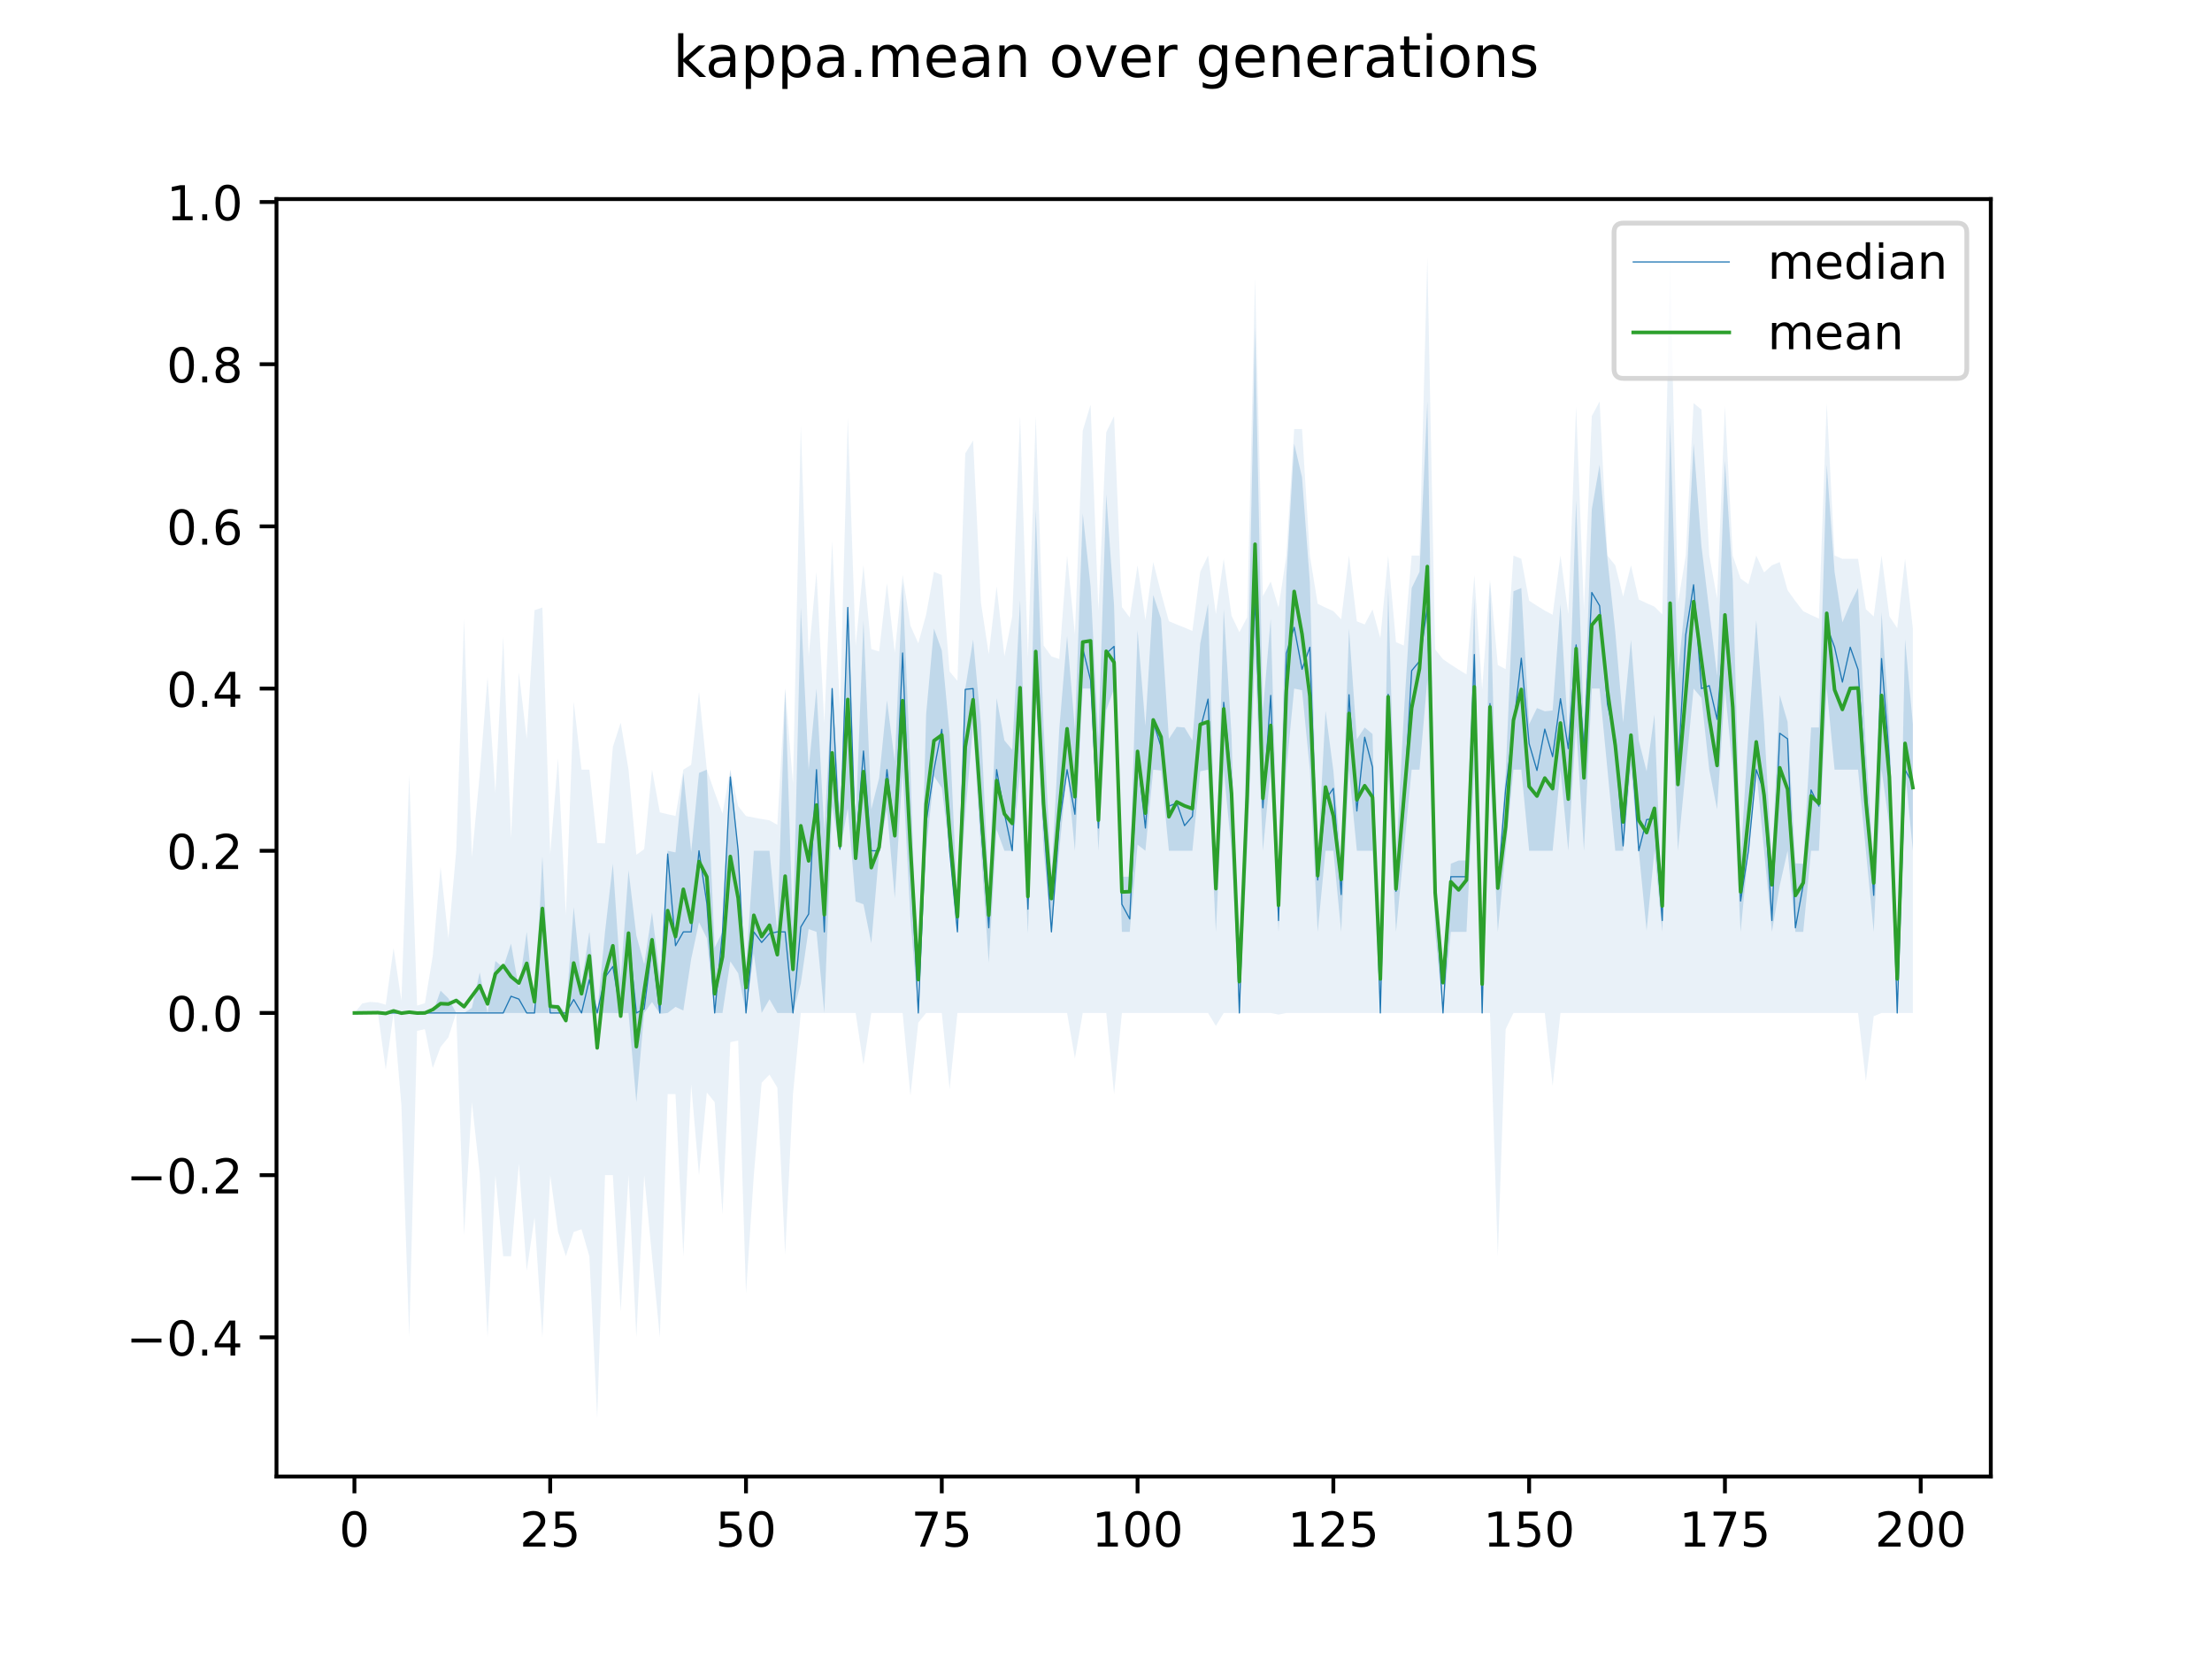 <?xml version="1.0" encoding="utf-8" standalone="no"?>
<!DOCTYPE svg PUBLIC "-//W3C//DTD SVG 1.1//EN"
  "http://www.w3.org/Graphics/SVG/1.1/DTD/svg11.dtd">
<!-- Created with matplotlib (https://matplotlib.org/) -->
<svg height="345.6pt" version="1.1" viewBox="0 0 460.8 345.6" width="460.8pt" xmlns="http://www.w3.org/2000/svg" xmlns:xlink="http://www.w3.org/1999/xlink">
 <defs>
  <style type="text/css">
*{stroke-linecap:butt;stroke-linejoin:round;}
  </style>
 </defs>
 <g id="figure_1">
  <g id="patch_1">
   <path d="M 0 345.6 
L 460.8 345.6 
L 460.8 0 
L 0 0 
z
" style="fill:#ffffff;"/>
  </g>
  <g id="axes_1">
   <g id="patch_2">
    <path d="M 57.6 307.584 
L 414.72 307.584 
L 414.72 41.472 
L 57.6 41.472 
z
" style="fill:#ffffff;"/>
   </g>
   <g id="PolyCollection_1">
    <path clip-path="url(#pe18f542c19)" d="M 73.833 211.019 
L 73.833 211.019 
L 75.464 211.019 
L 77.096 211.019 
L 78.727 211.019 
L 80.358 211.019 
L 81.99 211.019 
L 83.621 211.019 
L 85.253 211.019 
L 86.884 211.019 
L 88.516 211.019 
L 90.147 211.019 
L 91.778 211.019 
L 93.41 211.019 
L 95.041 211.019 
L 96.673 211.019 
L 98.304 211.019 
L 99.936 211.019 
L 101.567 211.019 
L 103.198 211.019 
L 104.83 211.019 
L 106.461 211.019 
L 108.093 211.019 
L 109.724 211.019 
L 111.356 211.019 
L 112.987 211.019 
L 114.618 211.019 
L 116.25 211.019 
L 117.881 211.019 
L 119.513 211.019 
L 121.144 211.019 
L 122.776 211.019 
L 124.407 211.019 
L 126.038 211.019 
L 127.67 211.019 
L 129.301 211.103 
L 130.933 211.019 
L 132.564 229.602 
L 134.196 211.019 
L 135.827 208.738 
L 137.458 211.188 
L 139.09 211.019 
L 140.721 209.752 
L 142.353 210.512 
L 143.984 199.784 
L 145.616 192.124 
L 147.247 195.454 
L 148.879 211.019 
L 150.51 211.019 
L 152.141 200.262 
L 153.773 202.758 
L 155.404 211.019 
L 157.036 198.645 
L 158.667 211.019 
L 160.299 208.168 
L 161.93 211.019 
L 163.561 211.019 
L 165.193 211.019 
L 166.824 204.848 
L 168.456 193.542 
L 170.087 194.125 
L 171.719 211.019 
L 173.35 167.927 
L 174.981 177.231 
L 176.613 168.362 
L 178.244 187.79 
L 179.876 188.381 
L 181.507 196.49 
L 183.139 177.569 
L 184.77 168.596 
L 186.401 187.114 
L 188.033 160.337 
L 189.664 191.422 
L 191.296 211.019 
L 192.927 177.231 
L 194.559 161.689 
L 196.19 164.132 
L 197.821 177.231 
L 199.453 194.125 
L 201.084 169.693 
L 202.716 151.014 
L 204.347 177.231 
L 205.979 200.557 
L 207.61 172.839 
L 209.241 177.231 
L 210.873 177.231 
L 212.504 160.675 
L 214.136 194.463 
L 215.767 144.795 
L 217.399 177.231 
L 219.03 194.125 
L 220.661 177.231 
L 222.293 160.337 
L 223.924 177.231 
L 225.556 143.443 
L 227.187 143.443 
L 228.819 177.231 
L 230.45 147.958 
L 232.081 143.443 
L 233.713 194.125 
L 235.344 194.125 
L 236.976 175.964 
L 238.607 177.231 
L 240.239 160.337 
L 241.87 160.51 
L 243.501 177.231 
L 245.133 177.231 
L 246.764 177.231 
L 248.396 177.231 
L 250.027 160.675 
L 251.659 160.337 
L 253.29 194.125 
L 254.921 160.337 
L 256.553 177.231 
L 258.184 211.019 
L 259.816 177.231 
L 261.447 136.106 
L 263.079 177.231 
L 264.71 160.337 
L 266.341 194.125 
L 267.973 160.337 
L 269.604 143.443 
L 271.236 143.781 
L 272.867 160.337 
L 274.499 194.125 
L 276.13 177.231 
L 277.761 177.231 
L 279.393 194.125 
L 281.024 160.337 
L 282.656 177.231 
L 284.287 177.231 
L 285.919 177.231 
L 287.55 211.019 
L 289.181 160.337 
L 290.813 194.125 
L 292.444 177.231 
L 294.076 160.337 
L 295.707 160.337 
L 297.339 141.661 
L 298.97 194.125 
L 300.601 211.019 
L 302.233 194.125 
L 303.864 194.125 
L 305.496 194.125 
L 307.127 160.337 
L 308.759 211.019 
L 310.39 160.337 
L 312.021 194.125 
L 313.653 177.231 
L 315.284 160.337 
L 316.916 160.337 
L 318.547 177.231 
L 320.179 177.231 
L 321.81 177.231 
L 323.441 177.231 
L 325.073 160.337 
L 326.704 177.231 
L 328.336 151.13 
L 329.967 177.231 
L 331.599 143.443 
L 333.23 143.443 
L 334.862 160.337 
L 336.493 177.231 
L 338.124 177.231 
L 339.756 160.337 
L 341.387 177.231 
L 343.019 193.871 
L 344.65 177.231 
L 346.282 194.125 
L 347.913 138.17 
L 349.544 177.231 
L 351.176 160.337 
L 352.807 143.443 
L 354.439 145.386 
L 356.07 160.337 
L 357.702 168.603 
L 359.333 143.443 
L 360.964 160.337 
L 362.596 194.125 
L 364.227 177.231 
L 365.859 160.337 
L 367.49 177.231 
L 369.122 194.125 
L 370.753 184.495 
L 372.384 177.231 
L 374.016 194.125 
L 375.647 194.125 
L 377.279 177.231 
L 378.91 177.231 
L 380.542 143.443 
L 382.173 160.337 
L 383.804 160.337 
L 385.436 160.337 
L 387.067 160.337 
L 388.699 177.231 
L 390.33 194.125 
L 391.962 160.337 
L 393.593 172.078 
L 395.224 211.019 
L 396.856 160.337 
L 398.487 177.231 
L 398.487 150.877 
L 398.487 150.877 
L 396.856 133.2 
L 395.224 211.019 
L 393.593 151.552 
L 391.962 127.521 
L 390.33 180.948 
L 388.699 155.945 
L 387.067 122.495 
L 385.436 125.789 
L 383.804 129.651 
L 382.173 119.116 
L 380.542 96.816 
L 378.91 151.552 
L 377.279 151.552 
L 375.647 179.934 
L 374.016 179.85 
L 372.384 150.37 
L 370.753 144.795 
L 369.122 179.934 
L 367.49 150.877 
L 365.859 129.219 
L 364.227 152.566 
L 362.596 179.258 
L 360.964 120.806 
L 359.333 95.972 
L 357.702 140.74 
L 356.07 127.225 
L 354.439 113.71 
L 352.807 92.339 
L 351.176 124.184 
L 349.544 140.402 
L 347.913 87.694 
L 346.282 190.408 
L 344.65 148.849 
L 343.019 160.675 
L 341.387 154.255 
L 339.756 133.307 
L 338.124 150.539 
L 336.493 131.618 
L 334.862 116.413 
L 333.23 96.816 
L 331.599 106.108 
L 329.967 152.819 
L 328.336 104.25 
L 326.704 153.58 
L 325.073 125.874 
L 323.441 148.005 
L 321.81 148.174 
L 320.179 147.498 
L 318.547 150.877 
L 316.916 122.495 
L 315.284 123.171 
L 313.653 161.182 
L 312.021 182.637 
L 310.39 121.143 
L 308.759 211.019 
L 307.127 124.522 
L 305.496 179.258 
L 303.864 179.258 
L 302.233 179.934 
L 300.601 211.019 
L 298.97 179.934 
L 297.339 83.639 
L 295.707 119.116 
L 294.076 122.495 
L 292.444 148.849 
L 290.813 179.258 
L 289.181 122.495 
L 287.55 211.019 
L 285.919 152.904 
L 284.287 151.552 
L 282.656 154.002 
L 281.024 130.933 
L 279.393 179.596 
L 277.761 160.506 
L 276.13 148.089 
L 274.499 179.258 
L 272.867 121.312 
L 271.236 99.435 
L 269.604 92.424 
L 267.973 120.13 
L 266.341 185.678 
L 264.71 128.915 
L 263.079 148.174 
L 261.447 68.435 
L 259.816 148.174 
L 258.184 211.019 
L 256.553 153.242 
L 254.921 126.887 
L 253.29 182.637 
L 251.659 125.747 
L 250.027 134.067 
L 248.396 154.255 
L 246.764 151.552 
L 245.133 151.42 
L 243.501 153.917 
L 241.87 128.915 
L 240.239 123.931 
L 238.607 151.214 
L 236.976 131.28 
L 235.344 182.637 
L 233.713 182.637 
L 232.081 126.127 
L 230.45 102.983 
L 228.819 153.917 
L 227.187 122.157 
L 225.556 106.953 
L 223.924 151.89 
L 222.293 132.53 
L 220.661 151.89 
L 219.03 182.637 
L 217.399 151.13 
L 215.767 106.108 
L 214.136 179.596 
L 212.504 125.005 
L 210.873 156.198 
L 209.241 154.255 
L 207.61 145.441 
L 205.979 185.678 
L 204.347 150.877 
L 202.716 133.223 
L 201.084 143.443 
L 199.453 188.465 
L 197.821 152.819 
L 196.19 135.503 
L 194.559 130.942 
L 192.927 148.849 
L 191.296 211.019 
L 189.664 160.337 
L 188.033 121.481 
L 186.401 158.648 
L 184.77 145.896 
L 183.139 162.073 
L 181.507 168.588 
L 179.876 129.252 
L 178.244 171.741 
L 176.613 126.549 
L 174.981 169.223 
L 173.35 143.443 
L 171.719 173.176 
L 170.087 143.443 
L 168.456 160.337 
L 166.824 126.549 
L 165.193 194.125 
L 163.561 143.443 
L 161.93 194.125 
L 160.299 177.231 
L 158.667 177.231 
L 157.036 177.231 
L 155.404 201.522 
L 153.773 177.231 
L 152.141 160.337 
L 150.51 194.125 
L 148.879 197.409 
L 147.247 160.337 
L 145.616 161.013 
L 143.984 177.484 
L 142.353 161.013 
L 140.721 177.569 
L 139.09 177.231 
L 137.458 203.433 
L 135.827 190.07 
L 134.196 200.874 
L 132.564 194.885 
L 130.933 181.286 
L 129.301 203.923 
L 127.67 179.934 
L 126.038 194.125 
L 124.407 211.019 
L 122.776 194.125 
L 121.144 204.877 
L 119.513 188.972 
L 117.881 211.019 
L 116.25 209.238 
L 114.618 209.549 
L 112.987 178.385 
L 111.356 210.681 
L 109.724 194.125 
L 108.093 205.951 
L 106.461 196.574 
L 104.83 201.558 
L 103.198 200.194 
L 101.567 211.019 
L 99.936 202.572 
L 98.304 209.942 
L 96.673 211.019 
L 95.041 211.019 
L 93.41 207.978 
L 91.778 206.373 
L 90.147 211.019 
L 88.516 211.019 
L 86.884 211.019 
L 85.253 211.019 
L 83.621 211.019 
L 81.99 211.019 
L 80.358 211.019 
L 78.727 211.019 
L 77.096 211.019 
L 75.464 211.019 
L 73.833 211.019 
z
" style="fill:#1f77b4;fill-opacity:0.2;"/>
   </g>
   <g id="PolyCollection_2">
    <path clip-path="url(#pe18f542c19)" d="M 73.833 211.019 
L 73.833 211.019 
L 75.464 211.019 
L 77.096 211.019 
L 78.727 211.019 
L 80.358 222.844 
L 81.99 211.019 
L 83.621 230.278 
L 85.253 278.594 
L 86.884 214.735 
L 88.516 214.397 
L 90.147 222.507 
L 91.778 218.114 
L 93.41 216.087 
L 95.041 211.019 
L 96.673 257.308 
L 98.304 229.602 
L 99.936 244.469 
L 101.567 278.594 
L 103.198 244.806 
L 104.83 261.7 
L 106.461 261.7 
L 108.093 242.441 
L 109.724 264.741 
L 111.356 253.591 
L 112.987 278.594 
L 114.618 244.806 
L 116.25 256.632 
L 117.881 261.7 
L 119.513 256.632 
L 121.144 256.069 
L 122.776 261.7 
L 124.407 295.488 
L 126.038 244.806 
L 127.67 244.806 
L 129.301 273.188 
L 130.933 244.806 
L 132.564 278.594 
L 134.196 244.806 
L 135.827 261.7 
L 137.458 278.594 
L 139.09 227.913 
L 140.721 227.913 
L 142.353 261.7 
L 143.984 225.885 
L 145.616 244.806 
L 147.247 227.575 
L 148.879 229.602 
L 150.51 252.915 
L 152.141 217.101 
L 153.773 216.763 
L 155.404 269.471 
L 157.036 244.806 
L 158.667 225.547 
L 160.299 223.858 
L 161.93 226.561 
L 163.561 261.362 
L 165.193 227.913 
L 166.824 211.019 
L 168.456 211.019 
L 170.087 211.019 
L 171.719 211.019 
L 173.35 211.019 
L 174.981 211.019 
L 176.613 211.019 
L 178.244 211.019 
L 179.876 221.831 
L 181.507 211.019 
L 183.139 211.019 
L 184.77 211.019 
L 186.401 211.019 
L 188.033 211.019 
L 189.664 228.25 
L 191.296 213.046 
L 192.927 211.019 
L 194.559 211.019 
L 196.19 211.019 
L 197.821 226.899 
L 199.453 211.019 
L 201.084 211.019 
L 202.716 211.019 
L 204.347 211.019 
L 205.979 211.019 
L 207.61 211.019 
L 209.241 211.019 
L 210.873 211.019 
L 212.504 211.019 
L 214.136 211.019 
L 215.767 211.019 
L 217.399 211.019 
L 219.03 211.019 
L 220.661 211.019 
L 222.293 211.019 
L 223.924 220.479 
L 225.556 211.019 
L 227.187 211.019 
L 228.819 211.019 
L 230.45 211.019 
L 232.081 227.913 
L 233.713 211.019 
L 235.344 211.019 
L 236.976 211.019 
L 238.607 211.019 
L 240.239 211.019 
L 241.87 211.019 
L 243.501 211.019 
L 245.133 211.019 
L 246.764 211.019 
L 248.396 211.019 
L 250.027 211.019 
L 251.659 211.019 
L 253.29 213.722 
L 254.921 211.019 
L 256.553 211.019 
L 258.184 211.019 
L 259.816 211.019 
L 261.447 211.019 
L 263.079 211.019 
L 264.71 211.019 
L 266.341 211.357 
L 267.973 211.019 
L 269.604 211.019 
L 271.236 211.019 
L 272.867 211.019 
L 274.499 211.019 
L 276.13 211.019 
L 277.761 211.019 
L 279.393 211.019 
L 281.024 211.019 
L 282.656 211.019 
L 284.287 211.019 
L 285.919 211.019 
L 287.55 211.019 
L 289.181 211.019 
L 290.813 211.019 
L 292.444 211.019 
L 294.076 211.019 
L 295.707 211.019 
L 297.339 211.019 
L 298.97 211.019 
L 300.601 211.019 
L 302.233 211.019 
L 303.864 211.019 
L 305.496 211.019 
L 307.127 211.019 
L 308.759 211.019 
L 310.39 211.019 
L 312.021 261.7 
L 313.653 214.397 
L 315.284 211.019 
L 316.916 211.019 
L 318.547 211.019 
L 320.179 211.019 
L 321.81 211.019 
L 323.441 226.223 
L 325.073 211.019 
L 326.704 211.019 
L 328.336 211.019 
L 329.967 211.019 
L 331.599 211.019 
L 333.23 211.019 
L 334.862 211.019 
L 336.493 211.019 
L 338.124 211.019 
L 339.756 211.019 
L 341.387 211.019 
L 343.019 211.019 
L 344.65 211.019 
L 346.282 211.019 
L 347.913 211.019 
L 349.544 211.019 
L 351.176 211.019 
L 352.807 211.019 
L 354.439 211.019 
L 356.07 211.019 
L 357.702 211.019 
L 359.333 211.019 
L 360.964 211.019 
L 362.596 211.019 
L 364.227 211.019 
L 365.859 211.019 
L 367.49 211.019 
L 369.122 211.019 
L 370.753 211.019 
L 372.384 211.019 
L 374.016 211.019 
L 375.647 211.019 
L 377.279 211.019 
L 378.91 211.019 
L 380.542 211.019 
L 382.173 211.019 
L 383.804 211.019 
L 385.436 211.019 
L 387.067 211.019 
L 388.699 225.21 
L 390.33 211.694 
L 391.962 211.019 
L 393.593 211.019 
L 395.224 211.019 
L 396.856 211.019 
L 398.487 211.019 
L 398.487 130.976 
L 398.487 130.976 
L 396.856 116.413 
L 395.224 130.853 
L 393.593 128.384 
L 391.962 115.737 
L 390.33 128.422 
L 388.699 126.907 
L 387.067 116.413 
L 385.436 116.413 
L 383.804 116.413 
L 382.173 115.737 
L 380.542 83.977 
L 378.91 128.866 
L 377.279 128.126 
L 375.647 127.329 
L 374.016 125.225 
L 372.384 122.945 
L 370.753 117.089 
L 369.122 117.765 
L 367.49 119.245 
L 365.859 115.737 
L 364.227 121.702 
L 362.596 120.529 
L 360.964 115.737 
L 359.333 84.653 
L 357.702 124.645 
L 356.07 115.737 
L 354.439 85.328 
L 352.807 83.977 
L 351.176 115.737 
L 349.544 125.623 
L 347.913 54.244 
L 346.282 128.003 
L 344.65 126.381 
L 343.019 125.656 
L 341.387 124.883 
L 339.756 117.765 
L 338.124 124.281 
L 336.493 117.765 
L 334.862 115.737 
L 333.23 83.639 
L 331.599 86.68 
L 329.967 127.049 
L 328.336 84.653 
L 326.704 127.933 
L 325.073 115.737 
L 323.441 128.077 
L 321.81 127.194 
L 320.179 126.195 
L 318.547 125.13 
L 316.916 116.413 
L 315.284 115.737 
L 313.653 139.404 
L 312.021 138.536 
L 310.39 120.806 
L 308.759 143.62 
L 307.127 119.792 
L 305.496 140.487 
L 303.864 139.493 
L 302.233 138.446 
L 300.601 137.325 
L 298.97 135.278 
L 297.339 53.568 
L 295.707 115.737 
L 294.076 115.737 
L 292.444 134.474 
L 290.813 133.79 
L 289.181 115.737 
L 287.55 132.932 
L 285.919 126.955 
L 284.287 130.087 
L 282.656 129.437 
L 281.024 115.737 
L 279.393 129.013 
L 277.761 127.315 
L 276.13 126.573 
L 274.499 125.777 
L 272.867 115.737 
L 271.236 89.383 
L 269.604 89.383 
L 267.973 115.737 
L 266.341 126.579 
L 264.71 121.143 
L 263.079 124.2 
L 261.447 57.96 
L 259.816 128.577 
L 258.184 131.702 
L 256.553 128.254 
L 254.921 116.413 
L 253.29 127.933 
L 251.659 115.737 
L 250.027 119.116 
L 248.396 131.439 
L 246.764 130.747 
L 245.133 130.097 
L 243.501 129.405 
L 241.87 123.509 
L 240.239 117.089 
L 238.607 129.156 
L 236.976 117.765 
L 235.344 128.629 
L 233.713 126.468 
L 232.081 86.68 
L 230.45 90.059 
L 228.819 127.287 
L 227.187 84.315 
L 225.556 89.721 
L 223.924 132.165 
L 222.293 115.737 
L 220.661 137.285 
L 219.03 136.75 
L 217.399 134.456 
L 215.767 86.68 
L 214.136 137.104 
L 212.504 86.68 
L 210.873 128.391 
L 209.241 136.728 
L 207.61 122.157 
L 205.979 136.286 
L 204.347 125.519 
L 202.716 91.748 
L 201.084 94.451 
L 199.453 141.831 
L 197.821 139.888 
L 196.19 119.792 
L 194.559 119.116 
L 192.927 128.036 
L 191.296 134.013 
L 189.664 130.347 
L 188.033 119.792 
L 186.401 135.997 
L 184.77 121.481 
L 183.139 135.728 
L 181.507 135.217 
L 179.876 117.765 
L 178.244 134.594 
L 176.613 87.018 
L 174.981 147.932 
L 173.35 112.696 
L 171.719 150.674 
L 170.087 119.116 
L 168.456 136.686 
L 166.824 88.707 
L 165.193 163.265 
L 163.561 143.443 
L 161.93 171.825 
L 160.299 170.896 
L 158.667 170.62 
L 157.036 170.32 
L 155.404 169.991 
L 153.773 167.939 
L 152.141 160.337 
L 150.51 169.488 
L 148.879 165.067 
L 147.247 160.337 
L 145.616 144.119 
L 143.984 159.324 
L 142.353 160.337 
L 140.721 169.982 
L 139.09 169.621 
L 137.458 169.223 
L 135.827 160.337 
L 134.196 176.893 
L 132.564 178.068 
L 130.933 160.337 
L 129.301 150.539 
L 127.67 155.607 
L 126.038 175.695 
L 124.407 175.622 
L 122.776 160.337 
L 121.144 160.337 
L 119.513 146.146 
L 117.881 190.673 
L 116.25 157.972 
L 114.618 177.907 
L 112.987 126.549 
L 111.356 127.124 
L 109.724 153.917 
L 108.093 140.065 
L 106.461 174.56 
L 104.83 132.631 
L 103.198 165.186 
L 101.567 141.078 
L 99.936 161.351 
L 98.304 178.583 
L 96.673 128.915 
L 95.041 177.231 
L 93.41 195.476 
L 91.778 180.61 
L 90.147 199.193 
L 88.516 208.991 
L 86.884 209.48 
L 85.253 161.351 
L 83.621 208.468 
L 81.99 197.504 
L 80.358 209.3 
L 78.727 208.831 
L 77.096 208.721 
L 75.464 209.042 
L 73.833 211.019 
z
" style="fill:#1f77b4;fill-opacity:0.1;"/>
   </g>
   <g id="matplotlib.axis_1">
    <g id="xtick_1">
     <g id="line2d_1">
      <defs>
       <path d="M 0 0 
L 0 3.5 
" id="m3a97ca29ac" style="stroke:#000000;stroke-width:0.8;"/>
      </defs>
      <g>
       <use style="stroke:#000000;stroke-width:0.8;" x="73.833" xlink:href="#m3a97ca29ac" y="307.584"/>
      </g>
     </g>
     <g id="text_1">
      <!-- 0 -->
      <defs>
       <path d="M 31.781 66.406 
Q 24.172 66.406 20.328 58.906 
Q 16.5 51.422 16.5 36.375 
Q 16.5 21.391 20.328 13.891 
Q 24.172 6.391 31.781 6.391 
Q 39.453 6.391 43.281 13.891 
Q 47.125 21.391 47.125 36.375 
Q 47.125 51.422 43.281 58.906 
Q 39.453 66.406 31.781 66.406 
z
M 31.781 74.219 
Q 44.047 74.219 50.516 64.516 
Q 56.984 54.828 56.984 36.375 
Q 56.984 17.969 50.516 8.266 
Q 44.047 -1.422 31.781 -1.422 
Q 19.531 -1.422 13.062 8.266 
Q 6.594 17.969 6.594 36.375 
Q 6.594 54.828 13.062 64.516 
Q 19.531 74.219 31.781 74.219 
z
" id="DejaVuSans-48"/>
      </defs>
      <g transform="translate(70.651 322.182)scale(0.1 -0.1)">
       <use xlink:href="#DejaVuSans-48"/>
      </g>
     </g>
    </g>
    <g id="xtick_2">
     <g id="line2d_2">
      <g>
       <use style="stroke:#000000;stroke-width:0.8;" x="114.618" xlink:href="#m3a97ca29ac" y="307.584"/>
      </g>
     </g>
     <g id="text_2">
      <!-- 25 -->
      <defs>
       <path d="M 19.188 8.297 
L 53.609 8.297 
L 53.609 0 
L 7.328 0 
L 7.328 8.297 
Q 12.938 14.109 22.625 23.891 
Q 32.328 33.688 34.812 36.531 
Q 39.547 41.844 41.422 45.531 
Q 43.312 49.219 43.312 52.781 
Q 43.312 58.594 39.234 62.25 
Q 35.156 65.922 28.609 65.922 
Q 23.969 65.922 18.812 64.312 
Q 13.672 62.703 7.812 59.422 
L 7.812 69.391 
Q 13.766 71.781 18.938 73 
Q 24.125 74.219 28.422 74.219 
Q 39.75 74.219 46.484 68.547 
Q 53.219 62.891 53.219 53.422 
Q 53.219 48.922 51.531 44.891 
Q 49.859 40.875 45.406 35.406 
Q 44.188 33.984 37.641 27.219 
Q 31.109 20.453 19.188 8.297 
z
" id="DejaVuSans-50"/>
       <path d="M 10.797 72.906 
L 49.516 72.906 
L 49.516 64.594 
L 19.828 64.594 
L 19.828 46.734 
Q 21.969 47.469 24.109 47.828 
Q 26.266 48.188 28.422 48.188 
Q 40.625 48.188 47.75 41.5 
Q 54.891 34.812 54.891 23.391 
Q 54.891 11.625 47.562 5.094 
Q 40.234 -1.422 26.906 -1.422 
Q 22.312 -1.422 17.547 -0.641 
Q 12.797 0.141 7.719 1.703 
L 7.719 11.625 
Q 12.109 9.234 16.797 8.062 
Q 21.484 6.891 26.703 6.891 
Q 35.156 6.891 40.078 11.328 
Q 45.016 15.766 45.016 23.391 
Q 45.016 31 40.078 35.438 
Q 35.156 39.891 26.703 39.891 
Q 22.75 39.891 18.812 39.016 
Q 14.891 38.141 10.797 36.281 
z
" id="DejaVuSans-53"/>
      </defs>
      <g transform="translate(108.256 322.182)scale(0.1 -0.1)">
       <use xlink:href="#DejaVuSans-50"/>
       <use x="63.623" xlink:href="#DejaVuSans-53"/>
      </g>
     </g>
    </g>
    <g id="xtick_3">
     <g id="line2d_3">
      <g>
       <use style="stroke:#000000;stroke-width:0.8;" x="155.404" xlink:href="#m3a97ca29ac" y="307.584"/>
      </g>
     </g>
     <g id="text_3">
      <!-- 50 -->
      <g transform="translate(149.042 322.182)scale(0.1 -0.1)">
       <use xlink:href="#DejaVuSans-53"/>
       <use x="63.623" xlink:href="#DejaVuSans-48"/>
      </g>
     </g>
    </g>
    <g id="xtick_4">
     <g id="line2d_4">
      <g>
       <use style="stroke:#000000;stroke-width:0.8;" x="196.19" xlink:href="#m3a97ca29ac" y="307.584"/>
      </g>
     </g>
     <g id="text_4">
      <!-- 75 -->
      <defs>
       <path d="M 8.203 72.906 
L 55.078 72.906 
L 55.078 68.703 
L 28.609 0 
L 18.312 0 
L 43.219 64.594 
L 8.203 64.594 
z
" id="DejaVuSans-55"/>
      </defs>
      <g transform="translate(189.827 322.182)scale(0.1 -0.1)">
       <use xlink:href="#DejaVuSans-55"/>
       <use x="63.623" xlink:href="#DejaVuSans-53"/>
      </g>
     </g>
    </g>
    <g id="xtick_5">
     <g id="line2d_5">
      <g>
       <use style="stroke:#000000;stroke-width:0.8;" x="236.976" xlink:href="#m3a97ca29ac" y="307.584"/>
      </g>
     </g>
     <g id="text_5">
      <!-- 100 -->
      <defs>
       <path d="M 12.406 8.297 
L 28.516 8.297 
L 28.516 63.922 
L 10.984 60.406 
L 10.984 69.391 
L 28.422 72.906 
L 38.281 72.906 
L 38.281 8.297 
L 54.391 8.297 
L 54.391 0 
L 12.406 0 
z
" id="DejaVuSans-49"/>
      </defs>
      <g transform="translate(227.432 322.182)scale(0.1 -0.1)">
       <use xlink:href="#DejaVuSans-49"/>
       <use x="63.623" xlink:href="#DejaVuSans-48"/>
       <use x="127.246" xlink:href="#DejaVuSans-48"/>
      </g>
     </g>
    </g>
    <g id="xtick_6">
     <g id="line2d_6">
      <g>
       <use style="stroke:#000000;stroke-width:0.8;" x="277.761" xlink:href="#m3a97ca29ac" y="307.584"/>
      </g>
     </g>
     <g id="text_6">
      <!-- 125 -->
      <g transform="translate(268.218 322.182)scale(0.1 -0.1)">
       <use xlink:href="#DejaVuSans-49"/>
       <use x="63.623" xlink:href="#DejaVuSans-50"/>
       <use x="127.246" xlink:href="#DejaVuSans-53"/>
      </g>
     </g>
    </g>
    <g id="xtick_7">
     <g id="line2d_7">
      <g>
       <use style="stroke:#000000;stroke-width:0.8;" x="318.547" xlink:href="#m3a97ca29ac" y="307.584"/>
      </g>
     </g>
     <g id="text_7">
      <!-- 150 -->
      <g transform="translate(309.003 322.182)scale(0.1 -0.1)">
       <use xlink:href="#DejaVuSans-49"/>
       <use x="63.623" xlink:href="#DejaVuSans-53"/>
       <use x="127.246" xlink:href="#DejaVuSans-48"/>
      </g>
     </g>
    </g>
    <g id="xtick_8">
     <g id="line2d_8">
      <g>
       <use style="stroke:#000000;stroke-width:0.8;" x="359.333" xlink:href="#m3a97ca29ac" y="307.584"/>
      </g>
     </g>
     <g id="text_8">
      <!-- 175 -->
      <g transform="translate(349.789 322.182)scale(0.1 -0.1)">
       <use xlink:href="#DejaVuSans-49"/>
       <use x="63.623" xlink:href="#DejaVuSans-55"/>
       <use x="127.246" xlink:href="#DejaVuSans-53"/>
      </g>
     </g>
    </g>
    <g id="xtick_9">
     <g id="line2d_9">
      <g>
       <use style="stroke:#000000;stroke-width:0.8;" x="400.119" xlink:href="#m3a97ca29ac" y="307.584"/>
      </g>
     </g>
     <g id="text_9">
      <!-- 200 -->
      <g transform="translate(390.575 322.182)scale(0.1 -0.1)">
       <use xlink:href="#DejaVuSans-50"/>
       <use x="63.623" xlink:href="#DejaVuSans-48"/>
       <use x="127.246" xlink:href="#DejaVuSans-48"/>
      </g>
     </g>
    </g>
   </g>
   <g id="matplotlib.axis_2">
    <g id="ytick_1">
     <g id="line2d_10">
      <defs>
       <path d="M 0 0 
L -3.5 0 
" id="m90fab3095f" style="stroke:#000000;stroke-width:0.8;"/>
      </defs>
      <g>
       <use style="stroke:#000000;stroke-width:0.8;" x="57.6" xlink:href="#m90fab3095f" y="278.594"/>
      </g>
     </g>
     <g id="text_10">
      <!-- −0.4 -->
      <defs>
       <path d="M 10.594 35.5 
L 73.188 35.5 
L 73.188 27.203 
L 10.594 27.203 
z
" id="DejaVuSans-8722"/>
       <path d="M 10.688 12.406 
L 21 12.406 
L 21 0 
L 10.688 0 
z
" id="DejaVuSans-46"/>
       <path d="M 37.797 64.312 
L 12.891 25.391 
L 37.797 25.391 
z
M 35.203 72.906 
L 47.609 72.906 
L 47.609 25.391 
L 58.016 25.391 
L 58.016 17.188 
L 47.609 17.188 
L 47.609 0 
L 37.797 0 
L 37.797 17.188 
L 4.891 17.188 
L 4.891 26.703 
z
" id="DejaVuSans-52"/>
      </defs>
      <g transform="translate(26.317 282.393)scale(0.1 -0.1)">
       <use xlink:href="#DejaVuSans-8722"/>
       <use x="83.789" xlink:href="#DejaVuSans-48"/>
       <use x="147.412" xlink:href="#DejaVuSans-46"/>
       <use x="179.199" xlink:href="#DejaVuSans-52"/>
      </g>
     </g>
    </g>
    <g id="ytick_2">
     <g id="line2d_11">
      <g>
       <use style="stroke:#000000;stroke-width:0.8;" x="57.6" xlink:href="#m90fab3095f" y="244.806"/>
      </g>
     </g>
     <g id="text_11">
      <!-- −0.2 -->
      <g transform="translate(26.317 248.606)scale(0.1 -0.1)">
       <use xlink:href="#DejaVuSans-8722"/>
       <use x="83.789" xlink:href="#DejaVuSans-48"/>
       <use x="147.412" xlink:href="#DejaVuSans-46"/>
       <use x="179.199" xlink:href="#DejaVuSans-50"/>
      </g>
     </g>
    </g>
    <g id="ytick_3">
     <g id="line2d_12">
      <g>
       <use style="stroke:#000000;stroke-width:0.8;" x="57.6" xlink:href="#m90fab3095f" y="211.019"/>
      </g>
     </g>
     <g id="text_12">
      <!-- 0.0 -->
      <g transform="translate(34.697 214.818)scale(0.1 -0.1)">
       <use xlink:href="#DejaVuSans-48"/>
       <use x="63.623" xlink:href="#DejaVuSans-46"/>
       <use x="95.41" xlink:href="#DejaVuSans-48"/>
      </g>
     </g>
    </g>
    <g id="ytick_4">
     <g id="line2d_13">
      <g>
       <use style="stroke:#000000;stroke-width:0.8;" x="57.6" xlink:href="#m90fab3095f" y="177.231"/>
      </g>
     </g>
     <g id="text_13">
      <!-- 0.2 -->
      <g transform="translate(34.697 181.03)scale(0.1 -0.1)">
       <use xlink:href="#DejaVuSans-48"/>
       <use x="63.623" xlink:href="#DejaVuSans-46"/>
       <use x="95.41" xlink:href="#DejaVuSans-50"/>
      </g>
     </g>
    </g>
    <g id="ytick_5">
     <g id="line2d_14">
      <g>
       <use style="stroke:#000000;stroke-width:0.8;" x="57.6" xlink:href="#m90fab3095f" y="143.443"/>
      </g>
     </g>
     <g id="text_14">
      <!-- 0.4 -->
      <g transform="translate(34.697 147.243)scale(0.1 -0.1)">
       <use xlink:href="#DejaVuSans-48"/>
       <use x="63.623" xlink:href="#DejaVuSans-46"/>
       <use x="95.41" xlink:href="#DejaVuSans-52"/>
      </g>
     </g>
    </g>
    <g id="ytick_6">
     <g id="line2d_15">
      <g>
       <use style="stroke:#000000;stroke-width:0.8;" x="57.6" xlink:href="#m90fab3095f" y="109.656"/>
      </g>
     </g>
     <g id="text_15">
      <!-- 0.6 -->
      <defs>
       <path d="M 33.016 40.375 
Q 26.375 40.375 22.484 35.828 
Q 18.609 31.297 18.609 23.391 
Q 18.609 15.531 22.484 10.953 
Q 26.375 6.391 33.016 6.391 
Q 39.656 6.391 43.531 10.953 
Q 47.406 15.531 47.406 23.391 
Q 47.406 31.297 43.531 35.828 
Q 39.656 40.375 33.016 40.375 
z
M 52.594 71.297 
L 52.594 62.312 
Q 48.875 64.062 45.094 64.984 
Q 41.312 65.922 37.594 65.922 
Q 27.828 65.922 22.672 59.328 
Q 17.531 52.734 16.797 39.406 
Q 19.672 43.656 24.016 45.922 
Q 28.375 48.188 33.594 48.188 
Q 44.578 48.188 50.953 41.516 
Q 57.328 34.859 57.328 23.391 
Q 57.328 12.156 50.688 5.359 
Q 44.047 -1.422 33.016 -1.422 
Q 20.359 -1.422 13.672 8.266 
Q 6.984 17.969 6.984 36.375 
Q 6.984 53.656 15.188 63.938 
Q 23.391 74.219 37.203 74.219 
Q 40.922 74.219 44.703 73.484 
Q 48.484 72.75 52.594 71.297 
z
" id="DejaVuSans-54"/>
      </defs>
      <g transform="translate(34.697 113.455)scale(0.1 -0.1)">
       <use xlink:href="#DejaVuSans-48"/>
       <use x="63.623" xlink:href="#DejaVuSans-46"/>
       <use x="95.41" xlink:href="#DejaVuSans-54"/>
      </g>
     </g>
    </g>
    <g id="ytick_7">
     <g id="line2d_16">
      <g>
       <use style="stroke:#000000;stroke-width:0.8;" x="57.6" xlink:href="#m90fab3095f" y="75.868"/>
      </g>
     </g>
     <g id="text_16">
      <!-- 0.8 -->
      <defs>
       <path d="M 31.781 34.625 
Q 24.75 34.625 20.719 30.859 
Q 16.703 27.094 16.703 20.516 
Q 16.703 13.922 20.719 10.156 
Q 24.75 6.391 31.781 6.391 
Q 38.812 6.391 42.859 10.172 
Q 46.922 13.969 46.922 20.516 
Q 46.922 27.094 42.891 30.859 
Q 38.875 34.625 31.781 34.625 
z
M 21.922 38.812 
Q 15.578 40.375 12.031 44.719 
Q 8.5 49.078 8.5 55.328 
Q 8.5 64.062 14.719 69.141 
Q 20.953 74.219 31.781 74.219 
Q 42.672 74.219 48.875 69.141 
Q 55.078 64.062 55.078 55.328 
Q 55.078 49.078 51.531 44.719 
Q 48 40.375 41.703 38.812 
Q 48.828 37.156 52.797 32.312 
Q 56.781 27.484 56.781 20.516 
Q 56.781 9.906 50.312 4.234 
Q 43.844 -1.422 31.781 -1.422 
Q 19.734 -1.422 13.25 4.234 
Q 6.781 9.906 6.781 20.516 
Q 6.781 27.484 10.781 32.312 
Q 14.797 37.156 21.922 38.812 
z
M 18.312 54.391 
Q 18.312 48.734 21.844 45.562 
Q 25.391 42.391 31.781 42.391 
Q 38.141 42.391 41.719 45.562 
Q 45.312 48.734 45.312 54.391 
Q 45.312 60.062 41.719 63.234 
Q 38.141 66.406 31.781 66.406 
Q 25.391 66.406 21.844 63.234 
Q 18.312 60.062 18.312 54.391 
z
" id="DejaVuSans-56"/>
      </defs>
      <g transform="translate(34.697 79.667)scale(0.1 -0.1)">
       <use xlink:href="#DejaVuSans-48"/>
       <use x="63.623" xlink:href="#DejaVuSans-46"/>
       <use x="95.41" xlink:href="#DejaVuSans-56"/>
      </g>
     </g>
    </g>
    <g id="ytick_8">
     <g id="line2d_17">
      <g>
       <use style="stroke:#000000;stroke-width:0.8;" x="57.6" xlink:href="#m90fab3095f" y="42.08"/>
      </g>
     </g>
     <g id="text_17">
      <!-- 1.0 -->
      <g transform="translate(34.697 45.879)scale(0.1 -0.1)">
       <use xlink:href="#DejaVuSans-49"/>
       <use x="63.623" xlink:href="#DejaVuSans-46"/>
       <use x="95.41" xlink:href="#DejaVuSans-48"/>
      </g>
     </g>
    </g>
   </g>
   <g id="line2d_18">
    <path clip-path="url(#pe18f542c19)" d="M 73.833 211.019 
L 104.83 211.019 
L 106.461 207.54 
L 108.093 208.128 
L 109.724 211.019 
L 111.356 211.019 
L 112.987 189.927 
L 114.618 211.019 
L 117.881 211.019 
L 119.513 208.224 
L 121.144 211.019 
L 122.776 204.084 
L 124.407 211.019 
L 126.038 203.585 
L 127.67 201.338 
L 129.301 211.019 
L 130.933 194.801 
L 132.564 211.019 
L 134.196 210.174 
L 135.827 197.166 
L 137.458 211.019 
L 139.09 177.907 
L 140.721 197.008 
L 142.353 194.125 
L 143.984 194.125 
L 145.616 177.231 
L 147.247 188.212 
L 148.879 211.019 
L 150.51 194.125 
L 152.141 161.858 
L 153.773 177.231 
L 155.404 211.019 
L 157.036 194.125 
L 158.667 196.329 
L 160.299 194.463 
L 161.93 194.125 
L 163.561 194.125 
L 165.193 211.019 
L 166.824 193.111 
L 168.456 190.408 
L 170.087 160.337 
L 171.719 194.125 
L 173.35 143.443 
L 174.981 176.893 
L 176.613 126.549 
L 178.244 177.231 
L 179.876 156.452 
L 181.507 177.231 
L 183.139 177.231 
L 184.77 160.337 
L 186.401 173.852 
L 188.033 136.029 
L 189.664 177.231 
L 191.296 211.019 
L 192.927 171.369 
L 194.559 160.337 
L 196.19 151.941 
L 197.821 177.231 
L 199.453 194.125 
L 201.084 143.612 
L 202.716 143.443 
L 204.347 171.994 
L 205.979 193.28 
L 207.61 160.337 
L 209.241 169.46 
L 210.873 177.231 
L 212.504 143.443 
L 214.136 189.395 
L 215.767 139.727 
L 217.399 170.664 
L 219.03 194.125 
L 220.661 171.656 
L 222.293 160.337 
L 223.924 169.629 
L 225.556 135.07 
L 227.187 141.703 
L 228.819 172.501 
L 230.45 136.128 
L 232.081 134.659 
L 233.713 188.381 
L 235.344 191.437 
L 236.976 157.296 
L 238.607 172.501 
L 240.239 150.404 
L 241.87 155.607 
L 243.501 167.939 
L 245.133 167.281 
L 246.764 171.994 
L 248.396 170.07 
L 250.027 151.89 
L 251.659 145.64 
L 253.29 185.002 
L 254.921 146.315 
L 256.553 163.04 
L 258.184 211.019 
L 259.816 161.013 
L 261.447 124.961 
L 263.079 168.277 
L 264.71 144.866 
L 266.341 191.76 
L 267.973 136.117 
L 269.604 130.692 
L 271.236 139.431 
L 272.867 134.827 
L 274.499 183.313 
L 276.13 166.588 
L 277.761 164.223 
L 279.393 186.354 
L 281.024 144.733 
L 282.656 168.953 
L 284.287 153.58 
L 285.919 159.83 
L 287.55 211.019 
L 289.181 144.637 
L 290.813 185.678 
L 292.444 168.083 
L 294.076 139.714 
L 295.707 137.74 
L 297.339 126.549 
L 298.97 184.664 
L 300.601 211.019 
L 302.233 182.637 
L 305.496 182.637 
L 307.127 136.348 
L 308.759 211.019 
L 310.39 146.583 
L 312.021 184.664 
L 313.653 164.392 
L 315.284 151.4 
L 316.916 137.12 
L 318.547 154.931 
L 320.179 160.506 
L 321.81 151.89 
L 323.441 157.634 
L 325.073 145.551 
L 326.704 155.945 
L 328.336 134.351 
L 329.967 155.945 
L 331.599 123.424 
L 333.23 126.192 
L 334.862 146.708 
L 336.493 154.086 
L 338.124 176.217 
L 339.756 153.917 
L 341.387 177.231 
L 343.019 170.744 
L 344.65 170.473 
L 346.282 191.76 
L 347.913 126.549 
L 349.544 160.337 
L 351.176 132.243 
L 352.807 121.819 
L 354.439 143.443 
L 356.07 142.831 
L 357.702 149.863 
L 359.333 129.223 
L 360.964 149.018 
L 362.596 187.705 
L 364.227 177.231 
L 365.859 160.337 
L 367.49 164.899 
L 369.122 191.76 
L 370.753 152.754 
L 372.384 153.917 
L 374.016 193.28 
L 375.647 184.326 
L 377.279 164.561 
L 378.91 167.939 
L 380.542 130.435 
L 382.173 134.811 
L 383.804 142.092 
L 385.436 134.827 
L 387.067 139.485 
L 388.699 164.054 
L 390.33 186.523 
L 391.962 137.193 
L 393.593 157.972 
L 395.224 211.019 
L 396.856 160.337 
L 398.487 163.378 
L 398.487 163.378 
" style="fill:none;stroke:#1f77b4;stroke-linecap:square;stroke-width:0.25;"/>
   </g>
   <g id="line2d_19">
    <path clip-path="url(#pe18f542c19)" d="M 73.833 211.019 
L 78.727 210.957 
L 80.358 211.12 
L 81.99 210.587 
L 83.621 211.063 
L 85.253 210.85 
L 86.884 211.041 
L 88.516 211.017 
L 90.147 210.313 
L 91.778 209.074 
L 93.41 209.156 
L 95.041 208.412 
L 96.673 209.711 
L 99.936 205.316 
L 101.567 209.132 
L 103.198 202.873 
L 104.83 201.152 
L 106.461 203.45 
L 108.093 204.786 
L 109.724 200.682 
L 111.356 208.685 
L 112.987 189.251 
L 114.618 209.635 
L 116.25 209.786 
L 117.881 212.605 
L 119.513 200.615 
L 121.144 207.019 
L 122.776 199.12 
L 124.407 218.291 
L 126.038 202.885 
L 127.67 197.023 
L 129.301 211.679 
L 130.933 194.39 
L 132.564 218.041 
L 134.196 206.383 
L 135.827 195.766 
L 137.458 209.11 
L 139.09 189.703 
L 140.721 195.112 
L 142.353 185.258 
L 143.984 192.138 
L 145.616 179.472 
L 147.247 182.667 
L 148.879 207.01 
L 150.51 199.321 
L 152.141 178.42 
L 153.773 187.099 
L 155.404 205.715 
L 157.036 190.668 
L 158.667 195.11 
L 160.299 192.737 
L 161.93 198.883 
L 163.561 182.514 
L 165.193 201.933 
L 166.824 172.03 
L 168.456 179.336 
L 170.087 167.693 
L 171.719 190.546 
L 173.35 156.839 
L 174.981 176.198 
L 176.613 145.711 
L 178.244 178.787 
L 179.876 160.745 
L 181.507 180.747 
L 183.139 176.492 
L 184.77 162.419 
L 186.401 174.099 
L 188.033 145.963 
L 189.664 176.579 
L 191.296 204.069 
L 192.927 167.503 
L 194.559 154.302 
L 196.19 153.121 
L 197.821 173.162 
L 199.453 190.96 
L 201.084 155.582 
L 202.716 145.756 
L 205.979 190.658 
L 207.61 162.61 
L 209.241 169.562 
L 210.873 171.542 
L 212.504 143.27 
L 214.136 186.763 
L 215.767 135.718 
L 217.399 167.583 
L 219.03 187.186 
L 220.661 168.676 
L 222.293 151.817 
L 223.924 165.979 
L 225.556 133.747 
L 227.187 133.491 
L 228.819 170.857 
L 230.45 135.665 
L 232.081 137.977 
L 233.713 185.815 
L 235.344 185.744 
L 236.976 156.529 
L 238.607 169.387 
L 240.239 149.97 
L 241.87 153.521 
L 243.501 170.148 
L 245.133 167.049 
L 246.764 167.871 
L 248.396 168.455 
L 250.027 150.916 
L 251.659 150.35 
L 253.29 185.121 
L 254.921 147.67 
L 256.553 165.331 
L 258.184 204.486 
L 259.816 165.672 
L 261.447 113.372 
L 263.079 166.309 
L 264.71 151.129 
L 266.341 188.598 
L 267.973 143.877 
L 269.604 123.211 
L 271.236 132.083 
L 272.867 145.014 
L 274.499 182.414 
L 276.13 163.956 
L 277.761 169.956 
L 279.393 183.209 
L 281.024 148.621 
L 282.656 166.616 
L 284.287 163.678 
L 285.919 166.061 
L 287.55 203.929 
L 289.181 145.151 
L 290.813 185.182 
L 294.076 147.489 
L 295.707 139.28 
L 297.339 118.019 
L 298.97 185.975 
L 300.601 204.704 
L 302.233 183.689 
L 303.864 185.384 
L 305.496 183.326 
L 307.127 143.084 
L 308.759 205.009 
L 310.39 147.265 
L 312.021 185.011 
L 313.653 172.245 
L 315.284 150.01 
L 316.916 143.619 
L 318.547 163.85 
L 320.179 165.834 
L 321.81 162.088 
L 323.441 164.3 
L 325.073 150.619 
L 326.704 166.471 
L 328.336 135.127 
L 329.967 162.047 
L 331.599 130.212 
L 333.23 128.256 
L 334.862 143.885 
L 336.493 155.288 
L 338.124 171.233 
L 339.756 153.145 
L 341.387 170.891 
L 343.019 173.444 
L 344.65 168.393 
L 346.282 188.733 
L 347.913 125.648 
L 349.544 163.423 
L 352.807 125.33 
L 356.07 149.621 
L 357.702 159.462 
L 359.333 128.097 
L 360.964 147.289 
L 362.596 185.792 
L 365.859 154.552 
L 367.49 165.667 
L 369.122 184.315 
L 370.753 159.939 
L 372.384 164.421 
L 374.016 186.548 
L 375.647 183.92 
L 377.279 165.791 
L 378.91 167.362 
L 380.542 127.758 
L 382.173 143.699 
L 383.804 147.794 
L 385.436 143.386 
L 387.067 143.326 
L 388.699 166.94 
L 390.33 183.935 
L 391.962 144.875 
L 393.593 161.837 
L 395.224 203.931 
L 396.856 154.856 
L 398.487 164.067 
L 398.487 164.067 
" style="fill:none;stroke:#2ca02c;stroke-linecap:square;stroke-width:0.75;"/>
   </g>
   <g id="patch_3">
    <path d="M 57.6 307.584 
L 57.6 41.472 
" style="fill:none;stroke:#000000;stroke-linecap:square;stroke-linejoin:miter;stroke-width:0.8;"/>
   </g>
   <g id="patch_4">
    <path d="M 414.72 307.584 
L 414.72 41.472 
" style="fill:none;stroke:#000000;stroke-linecap:square;stroke-linejoin:miter;stroke-width:0.8;"/>
   </g>
   <g id="patch_5">
    <path d="M 57.6 307.584 
L 414.72 307.584 
" style="fill:none;stroke:#000000;stroke-linecap:square;stroke-linejoin:miter;stroke-width:0.8;"/>
   </g>
   <g id="patch_6">
    <path d="M 57.6 41.472 
L 414.72 41.472 
" style="fill:none;stroke:#000000;stroke-linecap:square;stroke-linejoin:miter;stroke-width:0.8;"/>
   </g>
   <g id="legend_1">
    <g id="patch_7">
     <path d="M 338.234 78.828 
L 407.72 78.828 
Q 409.72 78.828 409.72 76.828 
L 409.72 48.472 
Q 409.72 46.472 407.72 46.472 
L 338.234 46.472 
Q 336.234 46.472 336.234 48.472 
L 336.234 76.828 
Q 336.234 78.828 338.234 78.828 
z
" style="fill:#ffffff;opacity:0.8;stroke:#cccccc;stroke-linejoin:miter;"/>
    </g>
    <g id="line2d_20">
     <path d="M 340.234 54.57 
L 360.234 54.57 
" style="fill:none;stroke:#1f77b4;stroke-linecap:square;stroke-width:0.25;"/>
    </g>
    <g id="line2d_21"/>
    <g id="text_18">
     <!-- median -->
     <defs>
      <path d="M 52 44.188 
Q 55.375 50.25 60.062 53.125 
Q 64.75 56 71.094 56 
Q 79.641 56 84.281 50.016 
Q 88.922 44.047 88.922 33.016 
L 88.922 0 
L 79.891 0 
L 79.891 32.719 
Q 79.891 40.578 77.094 44.375 
Q 74.312 48.188 68.609 48.188 
Q 61.625 48.188 57.562 43.547 
Q 53.516 38.922 53.516 30.906 
L 53.516 0 
L 44.484 0 
L 44.484 32.719 
Q 44.484 40.625 41.703 44.406 
Q 38.922 48.188 33.109 48.188 
Q 26.219 48.188 22.156 43.531 
Q 18.109 38.875 18.109 30.906 
L 18.109 0 
L 9.078 0 
L 9.078 54.688 
L 18.109 54.688 
L 18.109 46.188 
Q 21.188 51.219 25.484 53.609 
Q 29.781 56 35.688 56 
Q 41.656 56 45.828 52.969 
Q 50 49.953 52 44.188 
z
" id="DejaVuSans-109"/>
      <path d="M 56.203 29.594 
L 56.203 25.203 
L 14.891 25.203 
Q 15.484 15.922 20.484 11.062 
Q 25.484 6.203 34.422 6.203 
Q 39.594 6.203 44.453 7.469 
Q 49.312 8.734 54.109 11.281 
L 54.109 2.781 
Q 49.266 0.734 44.188 -0.344 
Q 39.109 -1.422 33.891 -1.422 
Q 20.797 -1.422 13.156 6.188 
Q 5.516 13.812 5.516 26.812 
Q 5.516 40.234 12.766 48.109 
Q 20.016 56 32.328 56 
Q 43.359 56 49.781 48.891 
Q 56.203 41.797 56.203 29.594 
z
M 47.219 32.234 
Q 47.125 39.594 43.094 43.984 
Q 39.062 48.391 32.422 48.391 
Q 24.906 48.391 20.391 44.141 
Q 15.875 39.891 15.188 32.172 
z
" id="DejaVuSans-101"/>
      <path d="M 45.406 46.391 
L 45.406 75.984 
L 54.391 75.984 
L 54.391 0 
L 45.406 0 
L 45.406 8.203 
Q 42.578 3.328 38.25 0.953 
Q 33.938 -1.422 27.875 -1.422 
Q 17.969 -1.422 11.734 6.484 
Q 5.516 14.406 5.516 27.297 
Q 5.516 40.188 11.734 48.094 
Q 17.969 56 27.875 56 
Q 33.938 56 38.25 53.625 
Q 42.578 51.266 45.406 46.391 
z
M 14.797 27.297 
Q 14.797 17.391 18.875 11.75 
Q 22.953 6.109 30.078 6.109 
Q 37.203 6.109 41.297 11.75 
Q 45.406 17.391 45.406 27.297 
Q 45.406 37.203 41.297 42.844 
Q 37.203 48.484 30.078 48.484 
Q 22.953 48.484 18.875 42.844 
Q 14.797 37.203 14.797 27.297 
z
" id="DejaVuSans-100"/>
      <path d="M 9.422 54.688 
L 18.406 54.688 
L 18.406 0 
L 9.422 0 
z
M 9.422 75.984 
L 18.406 75.984 
L 18.406 64.594 
L 9.422 64.594 
z
" id="DejaVuSans-105"/>
      <path d="M 34.281 27.484 
Q 23.391 27.484 19.188 25 
Q 14.984 22.516 14.984 16.5 
Q 14.984 11.719 18.141 8.906 
Q 21.297 6.109 26.703 6.109 
Q 34.188 6.109 38.703 11.406 
Q 43.219 16.703 43.219 25.484 
L 43.219 27.484 
z
M 52.203 31.203 
L 52.203 0 
L 43.219 0 
L 43.219 8.297 
Q 40.141 3.328 35.547 0.953 
Q 30.953 -1.422 24.312 -1.422 
Q 15.922 -1.422 10.953 3.297 
Q 6 8.016 6 15.922 
Q 6 25.141 12.172 29.828 
Q 18.359 34.516 30.609 34.516 
L 43.219 34.516 
L 43.219 35.406 
Q 43.219 41.609 39.141 45 
Q 35.062 48.391 27.688 48.391 
Q 23 48.391 18.547 47.266 
Q 14.109 46.141 10.016 43.891 
L 10.016 52.203 
Q 14.938 54.109 19.578 55.047 
Q 24.219 56 28.609 56 
Q 40.484 56 46.344 49.844 
Q 52.203 43.703 52.203 31.203 
z
" id="DejaVuSans-97"/>
      <path d="M 54.891 33.016 
L 54.891 0 
L 45.906 0 
L 45.906 32.719 
Q 45.906 40.484 42.875 44.328 
Q 39.844 48.188 33.797 48.188 
Q 26.516 48.188 22.312 43.547 
Q 18.109 38.922 18.109 30.906 
L 18.109 0 
L 9.078 0 
L 9.078 54.688 
L 18.109 54.688 
L 18.109 46.188 
Q 21.344 51.125 25.703 53.562 
Q 30.078 56 35.797 56 
Q 45.219 56 50.047 50.172 
Q 54.891 44.344 54.891 33.016 
z
" id="DejaVuSans-110"/>
     </defs>
     <g transform="translate(368.234 58.07)scale(0.1 -0.1)">
      <use xlink:href="#DejaVuSans-109"/>
      <use x="97.412" xlink:href="#DejaVuSans-101"/>
      <use x="158.936" xlink:href="#DejaVuSans-100"/>
      <use x="222.412" xlink:href="#DejaVuSans-105"/>
      <use x="250.195" xlink:href="#DejaVuSans-97"/>
      <use x="311.475" xlink:href="#DejaVuSans-110"/>
     </g>
    </g>
    <g id="line2d_22">
     <path d="M 340.234 69.249 
L 360.234 69.249 
" style="fill:none;stroke:#2ca02c;stroke-linecap:square;stroke-width:0.75;"/>
    </g>
    <g id="line2d_23"/>
    <g id="text_19">
     <!-- mean -->
     <g transform="translate(368.234 72.749)scale(0.1 -0.1)">
      <use xlink:href="#DejaVuSans-109"/>
      <use x="97.412" xlink:href="#DejaVuSans-101"/>
      <use x="158.936" xlink:href="#DejaVuSans-97"/>
      <use x="220.215" xlink:href="#DejaVuSans-110"/>
     </g>
    </g>
   </g>
  </g>
  <g id="text_20">
   <!-- kappa.mean over generations -->
   <defs>
    <path d="M 9.078 75.984 
L 18.109 75.984 
L 18.109 31.109 
L 44.922 54.688 
L 56.391 54.688 
L 27.391 29.109 
L 57.625 0 
L 45.906 0 
L 18.109 26.703 
L 18.109 0 
L 9.078 0 
z
" id="DejaVuSans-107"/>
    <path d="M 18.109 8.203 
L 18.109 -20.797 
L 9.078 -20.797 
L 9.078 54.688 
L 18.109 54.688 
L 18.109 46.391 
Q 20.953 51.266 25.266 53.625 
Q 29.594 56 35.594 56 
Q 45.562 56 51.781 48.094 
Q 58.016 40.188 58.016 27.297 
Q 58.016 14.406 51.781 6.484 
Q 45.562 -1.422 35.594 -1.422 
Q 29.594 -1.422 25.266 0.953 
Q 20.953 3.328 18.109 8.203 
z
M 48.688 27.297 
Q 48.688 37.203 44.609 42.844 
Q 40.531 48.484 33.406 48.484 
Q 26.266 48.484 22.188 42.844 
Q 18.109 37.203 18.109 27.297 
Q 18.109 17.391 22.188 11.75 
Q 26.266 6.109 33.406 6.109 
Q 40.531 6.109 44.609 11.75 
Q 48.688 17.391 48.688 27.297 
z
" id="DejaVuSans-112"/>
    <path id="DejaVuSans-32"/>
    <path d="M 30.609 48.391 
Q 23.391 48.391 19.188 42.75 
Q 14.984 37.109 14.984 27.297 
Q 14.984 17.484 19.156 11.844 
Q 23.344 6.203 30.609 6.203 
Q 37.797 6.203 41.984 11.859 
Q 46.188 17.531 46.188 27.297 
Q 46.188 37.016 41.984 42.703 
Q 37.797 48.391 30.609 48.391 
z
M 30.609 56 
Q 42.328 56 49.016 48.375 
Q 55.719 40.766 55.719 27.297 
Q 55.719 13.875 49.016 6.219 
Q 42.328 -1.422 30.609 -1.422 
Q 18.844 -1.422 12.172 6.219 
Q 5.516 13.875 5.516 27.297 
Q 5.516 40.766 12.172 48.375 
Q 18.844 56 30.609 56 
z
" id="DejaVuSans-111"/>
    <path d="M 2.984 54.688 
L 12.5 54.688 
L 29.594 8.797 
L 46.688 54.688 
L 56.203 54.688 
L 35.688 0 
L 23.484 0 
z
" id="DejaVuSans-118"/>
    <path d="M 41.109 46.297 
Q 39.594 47.172 37.812 47.578 
Q 36.031 48 33.891 48 
Q 26.266 48 22.188 43.047 
Q 18.109 38.094 18.109 28.812 
L 18.109 0 
L 9.078 0 
L 9.078 54.688 
L 18.109 54.688 
L 18.109 46.188 
Q 20.953 51.172 25.484 53.578 
Q 30.031 56 36.531 56 
Q 37.453 56 38.578 55.875 
Q 39.703 55.766 41.062 55.516 
z
" id="DejaVuSans-114"/>
    <path d="M 45.406 27.984 
Q 45.406 37.75 41.375 43.109 
Q 37.359 48.484 30.078 48.484 
Q 22.859 48.484 18.828 43.109 
Q 14.797 37.75 14.797 27.984 
Q 14.797 18.266 18.828 12.891 
Q 22.859 7.516 30.078 7.516 
Q 37.359 7.516 41.375 12.891 
Q 45.406 18.266 45.406 27.984 
z
M 54.391 6.781 
Q 54.391 -7.172 48.188 -13.984 
Q 42 -20.797 29.203 -20.797 
Q 24.469 -20.797 20.266 -20.094 
Q 16.062 -19.391 12.109 -17.922 
L 12.109 -9.188 
Q 16.062 -11.328 19.922 -12.344 
Q 23.781 -13.375 27.781 -13.375 
Q 36.625 -13.375 41.016 -8.766 
Q 45.406 -4.156 45.406 5.172 
L 45.406 9.625 
Q 42.625 4.781 38.281 2.391 
Q 33.938 0 27.875 0 
Q 17.828 0 11.672 7.656 
Q 5.516 15.328 5.516 27.984 
Q 5.516 40.672 11.672 48.328 
Q 17.828 56 27.875 56 
Q 33.938 56 38.281 53.609 
Q 42.625 51.219 45.406 46.391 
L 45.406 54.688 
L 54.391 54.688 
z
" id="DejaVuSans-103"/>
    <path d="M 18.312 70.219 
L 18.312 54.688 
L 36.812 54.688 
L 36.812 47.703 
L 18.312 47.703 
L 18.312 18.016 
Q 18.312 11.328 20.141 9.422 
Q 21.969 7.516 27.594 7.516 
L 36.812 7.516 
L 36.812 0 
L 27.594 0 
Q 17.188 0 13.234 3.875 
Q 9.281 7.766 9.281 18.016 
L 9.281 47.703 
L 2.688 47.703 
L 2.688 54.688 
L 9.281 54.688 
L 9.281 70.219 
z
" id="DejaVuSans-116"/>
    <path d="M 44.281 53.078 
L 44.281 44.578 
Q 40.484 46.531 36.375 47.5 
Q 32.281 48.484 27.875 48.484 
Q 21.188 48.484 17.844 46.438 
Q 14.5 44.391 14.5 40.281 
Q 14.5 37.156 16.891 35.375 
Q 19.281 33.594 26.516 31.984 
L 29.594 31.297 
Q 39.156 29.25 43.188 25.516 
Q 47.219 21.781 47.219 15.094 
Q 47.219 7.469 41.188 3.016 
Q 35.156 -1.422 24.609 -1.422 
Q 20.219 -1.422 15.453 -0.562 
Q 10.688 0.297 5.422 2 
L 5.422 11.281 
Q 10.406 8.688 15.234 7.391 
Q 20.062 6.109 24.812 6.109 
Q 31.156 6.109 34.562 8.281 
Q 37.984 10.453 37.984 14.406 
Q 37.984 18.062 35.516 20.016 
Q 33.062 21.969 24.703 23.781 
L 21.578 24.516 
Q 13.234 26.266 9.516 29.906 
Q 5.812 33.547 5.812 39.891 
Q 5.812 47.609 11.281 51.797 
Q 16.75 56 26.812 56 
Q 31.781 56 36.172 55.266 
Q 40.578 54.547 44.281 53.078 
z
" id="DejaVuSans-115"/>
   </defs>
   <g transform="translate(140.184 16.03)scale(0.12 -0.12)">
    <use xlink:href="#DejaVuSans-107"/>
    <use x="56.16" xlink:href="#DejaVuSans-97"/>
    <use x="117.439" xlink:href="#DejaVuSans-112"/>
    <use x="180.916" xlink:href="#DejaVuSans-112"/>
    <use x="244.393" xlink:href="#DejaVuSans-97"/>
    <use x="305.672" xlink:href="#DejaVuSans-46"/>
    <use x="337.459" xlink:href="#DejaVuSans-109"/>
    <use x="434.871" xlink:href="#DejaVuSans-101"/>
    <use x="496.395" xlink:href="#DejaVuSans-97"/>
    <use x="557.674" xlink:href="#DejaVuSans-110"/>
    <use x="621.053" xlink:href="#DejaVuSans-32"/>
    <use x="652.84" xlink:href="#DejaVuSans-111"/>
    <use x="714.021" xlink:href="#DejaVuSans-118"/>
    <use x="773.201" xlink:href="#DejaVuSans-101"/>
    <use x="834.725" xlink:href="#DejaVuSans-114"/>
    <use x="875.838" xlink:href="#DejaVuSans-32"/>
    <use x="907.625" xlink:href="#DejaVuSans-103"/>
    <use x="971.102" xlink:href="#DejaVuSans-101"/>
    <use x="1032.625" xlink:href="#DejaVuSans-110"/>
    <use x="1096.004" xlink:href="#DejaVuSans-101"/>
    <use x="1157.527" xlink:href="#DejaVuSans-114"/>
    <use x="1198.641" xlink:href="#DejaVuSans-97"/>
    <use x="1259.92" xlink:href="#DejaVuSans-116"/>
    <use x="1299.129" xlink:href="#DejaVuSans-105"/>
    <use x="1326.912" xlink:href="#DejaVuSans-111"/>
    <use x="1388.094" xlink:href="#DejaVuSans-110"/>
    <use x="1451.473" xlink:href="#DejaVuSans-115"/>
   </g>
  </g>
 </g>
 <defs>
  <clipPath id="pe18f542c19">
   <rect height="266.112" width="357.12" x="57.6" y="41.472"/>
  </clipPath>
 </defs>
</svg>
